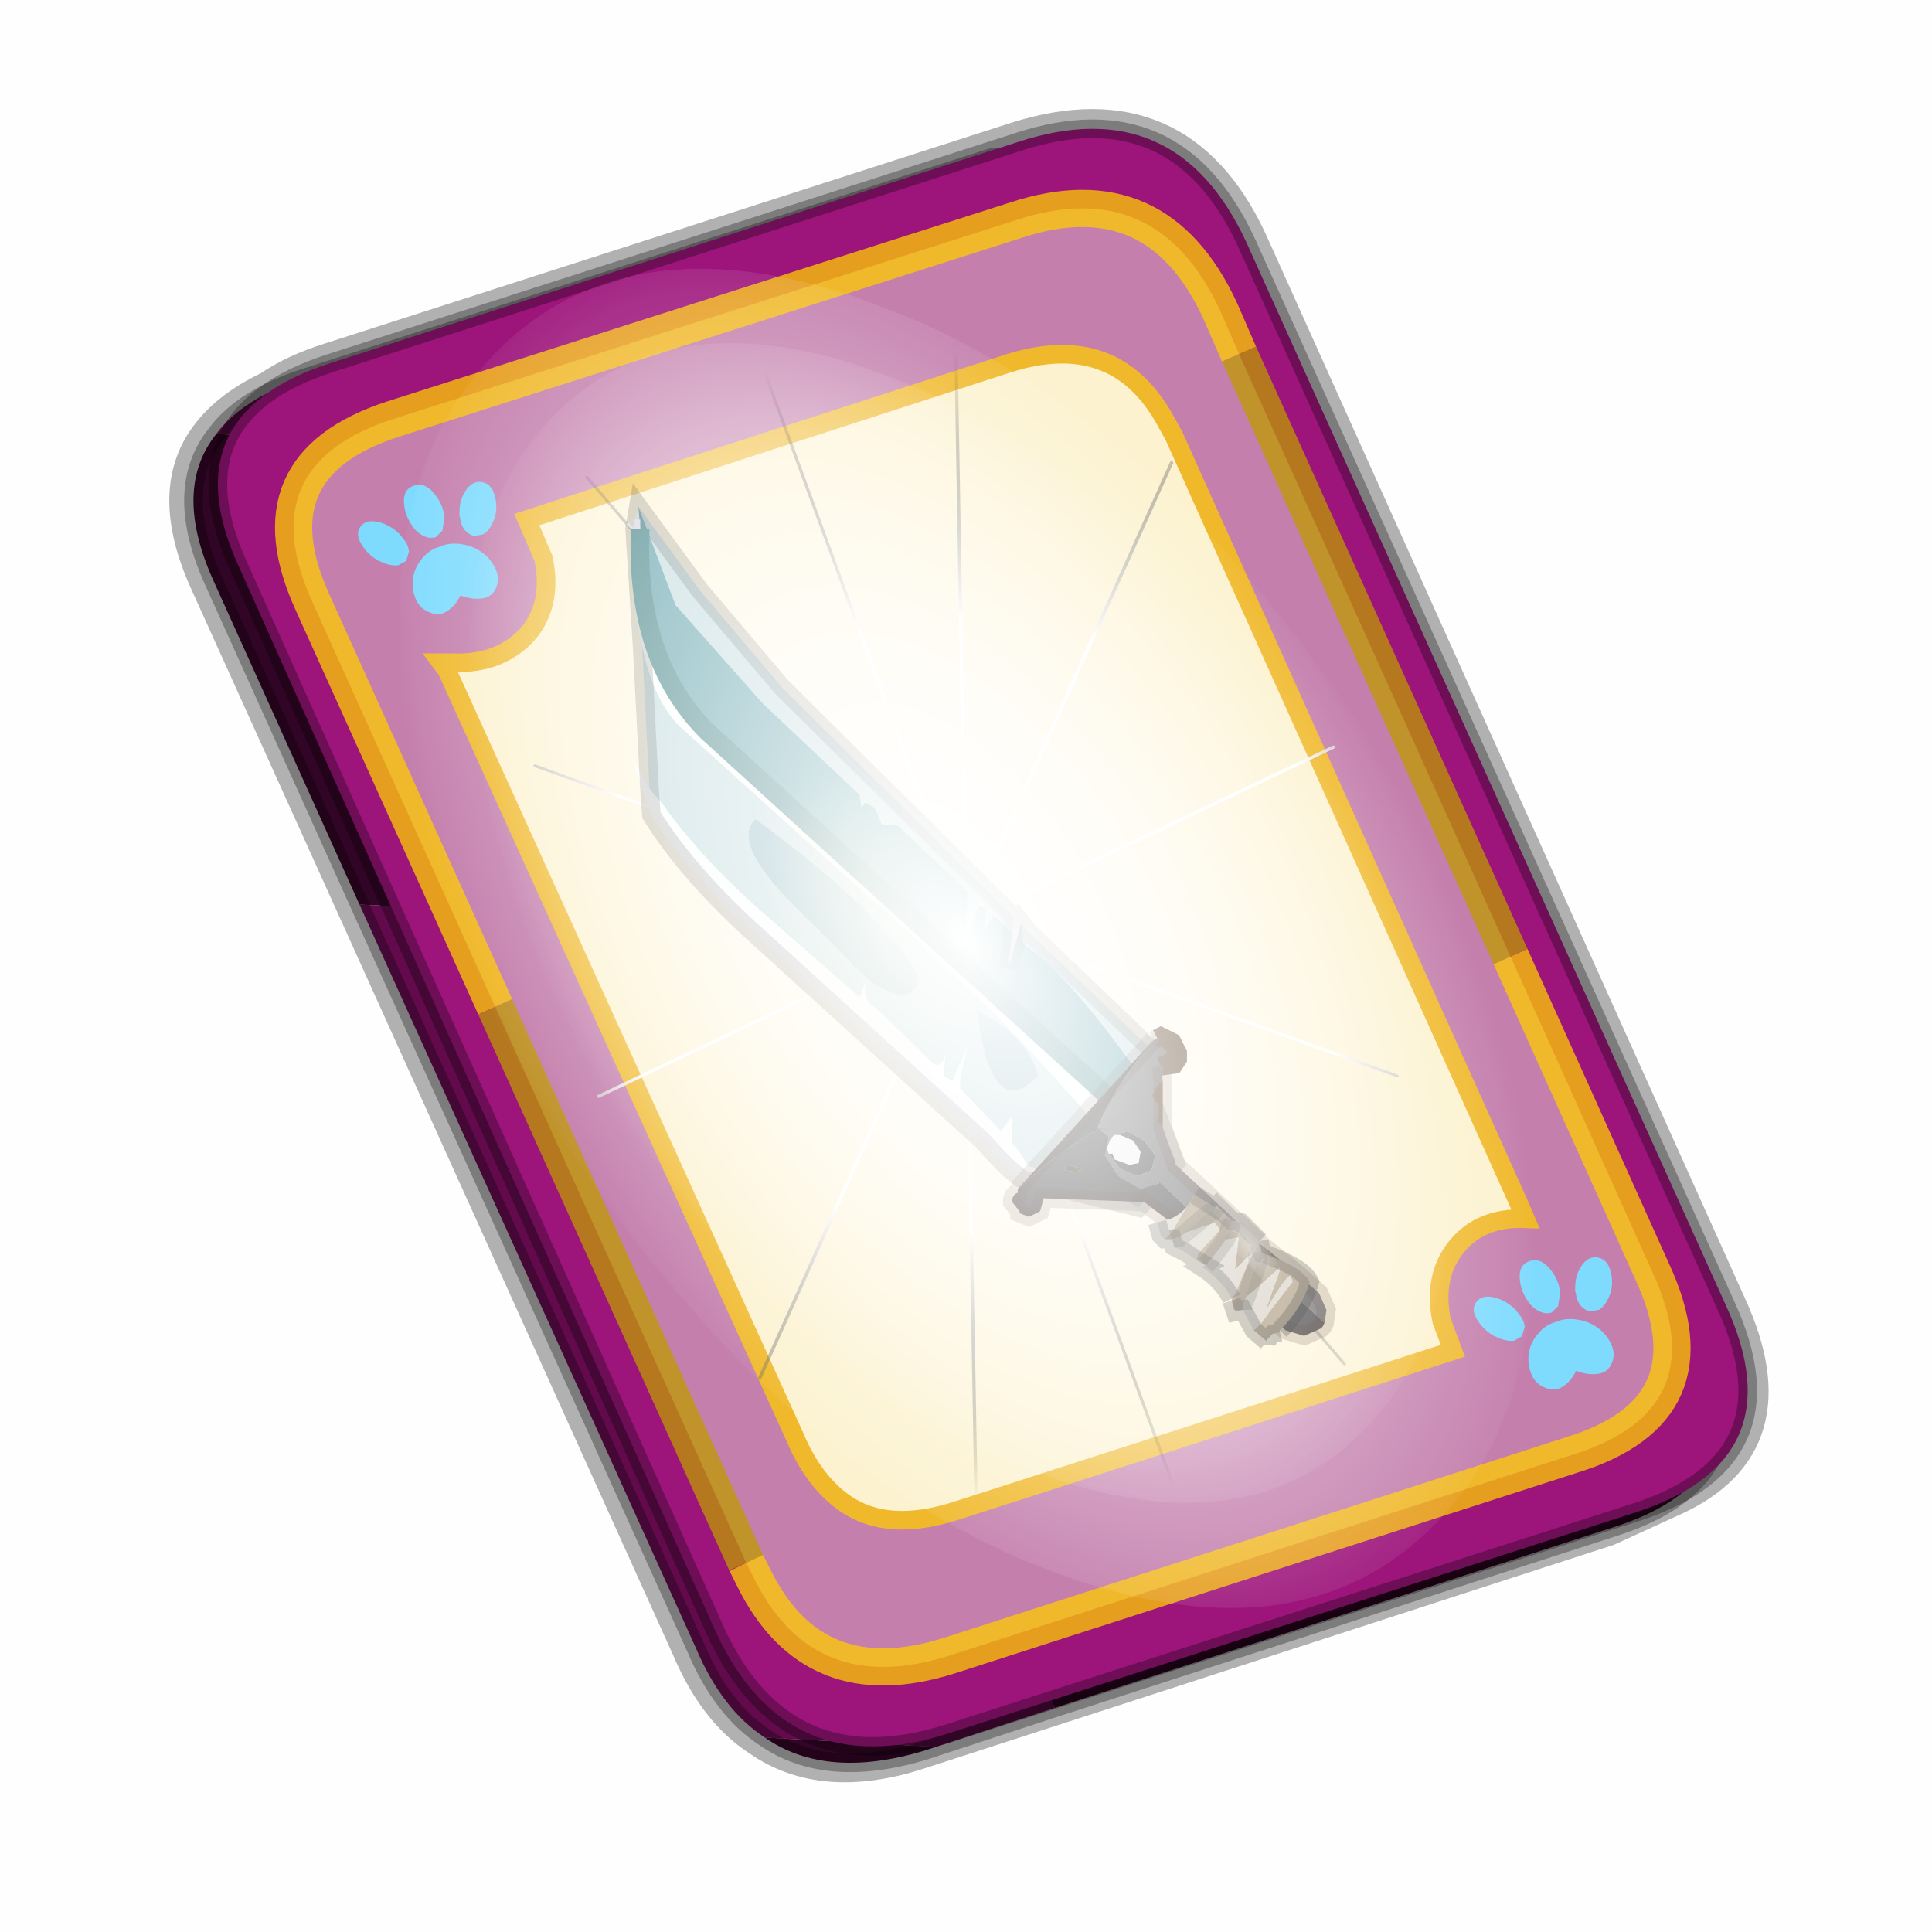 <?xml version='1.0' encoding='UTF-8'?>
<svg xmlns:xlink="http://www.w3.org/1999/xlink" xmlns="http://www.w3.org/2000/svg" version="1.1" width="60px" height="60px" viewBox="0.0 0.0 60.0 60.0"><defs><g id="c1"><path fill="#000000" fill-opacity="0.004" d="M0.0 0.0 L60.0 0.0 60.0 60.0 0.0 60.0 0.0 0.0"/></g><g id="c2"><path fill="none" stroke="#000000" stroke-width="1.0" stroke-opacity="0.302" d="M22.3 0.35 Q26.6 -1.0 28.5 3.05 L41.4 31.7 Q43.1 35.4 39.9 36.85 L38.15 37.65 19.65 43.65 Q17.05 44.5 15.35 43.3 14.2 42.55 13.5 40.9 L0.55 12.25 Q-0.6 9.75 0.6 8.25 1.15 7.55 2.2 7.05 2.85 6.6 3.8 6.3 L22.3 0.35"/><path fill="#300525" stroke="none" d="M25.55 0.9 Q26.9 1.6 27.8 3.55 L40.7 32.15 Q42.6 36.3 38.3 37.65 L23.3 42.5 13.15 21.4 4.6 20.9 0.7 12.25 Q-0.45 9.75 0.75 8.25 L29.8 9.75 25.55 0.9 M20.1 43.55 L19.8 43.65 Q17.15 44.45 15.5 43.3 L20.1 43.55"/><path fill="#630a4c" stroke="none" d="M23.3 42.5 L20.1 43.55 15.5 43.3 Q14.35 42.55 13.65 40.9 L4.6 20.9 13.15 21.4 23.3 42.5 M0.75 8.25 Q1.45 7.3 3.1 6.75 L21.65 0.8 25.55 0.9 29.8 9.75 0.75 8.25"/><path fill="none" stroke="#000000" stroke-width="0.5" stroke-opacity="0.302" d="M25.55 0.9 Q26.9 1.6 27.8 3.55 L40.7 32.15 Q42.6 36.3 38.3 37.65 L23.3 42.5 20.1 43.55 19.8 43.65 Q17.15 44.45 15.5 43.3 14.35 42.55 13.65 40.9 L4.6 20.9 0.7 12.25 Q-0.45 9.75 0.75 8.25 1.45 7.3 3.1 6.75 L21.65 0.8 25.55 0.9"/><path fill="#9d147b" stroke="none" d="M14.2 40.5 L1.35 11.8 Q-0.5 7.75 3.8 6.35 L22.3 0.4 Q26.55 -1.0 28.45 3.1 L41.35 31.7 Q43.25 35.85 38.9 37.25 L20.4 43.2 Q16.1 44.55 14.2 40.5"/><path fill="none" stroke="#000000" stroke-width="0.5" stroke-opacity="0.302" d="M14.2 40.5 L1.35 11.8 Q-0.5 7.75 3.8 6.35 L22.3 0.4 Q26.55 -1.0 28.45 3.1 L41.35 31.7 Q43.25 35.85 38.9 37.25 L20.4 43.2 Q16.1 44.55 14.2 40.5"/><path fill="#fcf2cf" stroke="none" d="M9.15 13.6 Q9.8 12.8 9.55 11.6 L9.1 10.55 22.05 6.35 Q24.9 5.45 26.25 7.85 L26.5 8.3 35.8 29.0 35.95 29.35 Q34.75 29.3 34.1 30.1 33.45 30.9 33.7 32.1 L34.0 32.9 20.65 37.2 Q18.8 37.8 17.65 37.0 16.8 36.4 16.3 35.2 L6.95 14.6 6.8 14.4 7.1 14.4 Q8.4 14.45 9.15 13.6"/><path fill="#c47fad" stroke="none" d="M8.25 23.65 L3.35 12.8 Q1.65 9.1 5.5 7.85 L22.25 2.5 Q26.05 1.25 27.75 4.95 L28.25 6.1 35.55 22.3 39.35 30.75 Q41.1 34.5 37.2 35.7 L20.45 41.1 Q16.8 42.25 15.2 39.0 L15.0 38.6 8.25 23.65 M9.15 13.6 Q8.4 14.45 7.1 14.4 L6.8 14.4 6.95 14.6 16.3 35.2 Q16.8 36.4 17.65 37.0 18.8 37.8 20.65 37.2 L34.0 32.9 33.7 32.1 Q33.45 30.9 34.1 30.1 34.75 29.3 35.95 29.35 L35.8 29.0 26.5 8.3 26.25 7.85 Q24.9 5.45 22.05 6.35 L9.1 10.55 9.55 11.6 Q9.8 12.8 9.15 13.6"/><path fill="none" stroke="#ffcc00" stroke-width="1.0" stroke-opacity="0.749" d="M8.25 23.65 L3.35 12.8 Q1.65 9.1 5.5 7.85 L22.25 2.5 Q26.05 1.25 27.75 4.95 L28.25 6.1 M35.55 22.3 L39.35 30.75 Q41.1 34.5 37.2 35.7 L20.45 41.1 Q16.8 42.25 15.2 39.0 L15.0 38.6"/><path fill="none" stroke="#bf9900" stroke-width="1.0" stroke-opacity="0.749" d="M28.25 6.1 L35.55 22.3 M15.0 38.6 L8.25 23.65"/><path fill="none" stroke="#f0b92b" stroke-width="0.5" d="M9.15 13.6 Q9.8 12.8 9.55 11.6 L9.1 10.55 22.05 6.35 Q24.9 5.45 26.25 7.85 L26.5 8.3 35.8 29.0 35.95 29.35 Q34.75 29.3 34.1 30.1 33.45 30.9 33.7 32.1 L34.0 32.9 20.65 37.2 Q18.8 37.8 17.65 37.0 16.8 36.4 16.3 35.2 L6.95 14.6 6.8 14.4 7.1 14.4 Q8.4 14.45 9.15 13.6"/></g><g id="c3"><path fill="#7fdbfe" stroke="none" d="M10.75 4.9 Q10.75 4.6 10.9 4.35 11.25 3.45 11.95 2.75 13.3 1.5 14.35 2.1 15.4 2.7 14.95 4.45 14.7 5.4 14.1 6.15 L13.75 6.5 Q13.1 7.15 12.35 7.35 L11.4 7.2 Q10.95 6.9 10.75 6.4 10.5 5.75 10.75 4.9 M7.5 5.9 Q7.0 5.85 6.6 5.5 6.05 5.0 5.8 4.15 L5.7 3.6 Q5.55 2.65 5.8 1.7 6.25 0.0 7.5 0.0 L7.6 0.0 Q8.85 0.0 9.3 1.7 9.55 2.65 9.4 3.6 L9.3 4.15 8.5 5.5 7.6 5.9 7.5 5.9 M4.35 4.9 Q4.6 5.75 4.35 6.4 L3.7 7.2 2.75 7.35 Q2.0 7.15 1.35 6.5 L1.0 6.15 Q0.4 5.4 0.15 4.45 -0.3 2.7 0.75 2.1 1.8 1.5 3.15 2.75 3.85 3.45 4.2 4.35 L4.35 4.9 M5.5 13.7 Q4.45 13.9 3.65 12.95 2.75 12.0 3.2 10.25 3.7 8.5 5.25 7.6 6.4 6.9 7.55 7.0 8.75 6.9 9.9 7.6 11.45 8.5 11.95 10.25 12.35 12.0 11.5 12.95 10.7 13.9 9.65 13.7 8.55 13.5 7.55 12.6 6.55 13.5 5.5 13.7"/></g><g id="c4"><g><use transform="matrix(1.0,0.0,0.0,1.0,0.0,0.0)" xlink:href="#c3"/></g></g><radialGradient gradientUnits="userSpaceOnUse" r="819.2" cx="0" cy="0" spreadMethod="pad" gradientTransform="matrix(0.091,0.0,0.0,0.091,0.6,3.4)" id="gradient1"><stop offset="0.0" stop-color="#ffffff"/><stop offset="1.0" stop-color="#ffffff" stop-opacity="0.0"/></radialGradient><g id="c5"><path stroke="none" fill="url(#gradient1)" d="M36.65 -54.65 Q60.05 -42.0 69.75 -17.95 80.55 8.9 68.0 34.1 55.45 59.35 26.8 68.2 -1.8 77.05 -29.7 64.3 -57.6 51.6 -68.45 24.75 -79.3 -2.05 -66.75 -27.25 L-66.7 -27.3 Q-54.1 -52.5 -25.5 -61.4 3.1 -70.2 31.0 -57.5 L36.65 -54.65"/></g><g id="c6"><g><use transform="matrix(1.0,0.0,0.0,1.0,0.0,0.0)" xlink:href="#c5"/></g></g><radialGradient gradientUnits="userSpaceOnUse" r="819.2" cx="0" cy="0" spreadMethod="pad" gradientTransform="matrix(0.209,0.0,0.0,0.177,67.15,107.2)" id="gradient2"><stop offset="0.357" stop-color="#ffffff"/><stop offset="0.671" stop-opacity="0.0"/></radialGradient><g id="c7"><path fill="none" stroke-linejoin="round" stroke-linecap="round" stroke="url(#gradient2)" stroke-width="0.5" d="M136.55 165.8 L68.6 106.0 68.4 106.0 118.25 201.5 M68.2 105.7 L68.25 105.8 68.25 105.75 68.2 105.7 0.0 45.7 M68.25 105.8 L68.3 105.85 68.3 105.8 68.25 105.75 49.95 0.05 M0.05 97.7 L68.15 105.95 68.25 105.85 68.25 105.8 M68.3 105.85 L68.25 105.85 68.3 106.0 68.3 105.85 68.3 105.8 68.35 105.8 68.3 105.8 86.6 18.35 M50.0 193.2 L68.3 106.0 68.15 105.95 18.25 151.55 M68.4 106.0 L68.3 106.0 86.55 211.5 M68.4 106.0 L68.3 105.85 M68.6 106.0 L68.35 105.8 118.25 60.15 M136.6 114.25 L68.6 106.0 M68.2 105.7 L18.25 10.05"/></g><g id="c8"><g><use transform="matrix(1.0,0.0,0.0,1.0,0.0,0.0)" xlink:href="#c7"/></g></g><radialGradient gradientUnits="userSpaceOnUse" r="819.2" cx="0" cy="0" spreadMethod="pad" gradientTransform="matrix(-0.009,-0.008,-0.003,0.01,18.7,21.45)" id="gradient3"><stop offset="0.0" stop-color="#ffffde" stop-opacity="0.522"/><stop offset="0.412" stop-color="#ffffcc" stop-opacity="0.0"/></radialGradient><radialGradient gradientUnits="userSpaceOnUse" r="819.2" cx="0" cy="0" spreadMethod="pad" gradientTransform="matrix(0,-0.001,0.001,0.001,28.6,30.1)" id="gradient4"><stop offset="0.0" stop-color="#ffffff" stop-opacity="0.412"/><stop offset="1.0" stop-color="#ffffff" stop-opacity="0.0"/></radialGradient><g id="c9"><path fill="#c4dcdf" stroke="none" d="M25.55 29.05 Q23.65 28.1 22.6 27.95 L22.2 27.35 22.15 27.35 22.15 26.6 21.85 27.0 20.75 25.85 20.75 25.55 20.95 24.7 20.55 25.65 20.3 25.5 20.35 24.95 Q20.2 25.4 19.95 25.1 L18.5 23.7 Q18.05 23.45 18.25 22.9 L18.05 23.4 15.25 20.95 Q13.7 19.55 12.75 18.2 L12.4 17.8 12.2 13.95 Q12.5 15.35 13.15 16.05 L13.2 16.1 18.3 20.7 Q21.2 23.15 24.05 26.4 L25.95 28.6 25.55 29.05 M22.15 21.65 L21.65 21.2 21.4 21.6 21.45 21.0 21.25 20.95 20.9 21.9 20.95 20.55 19.05 18.75 18.65 18.75 18.45 18.3 18.2 18.15 18.1 18.3 18.05 17.95 15.45 15.5 13.1 12.85 12.1 10.2 13.75 12.45 15.95 15.05 22.2 21.25 22.15 21.65 M25.7 25.65 Q23.6 22.7 22.5 22.0 L22.45 21.95 22.4 21.4 22.55 21.6 26.0 24.9 25.7 25.65 M18.25 22.9 Q19.45 23.75 19.65 22.9 18.9 21.3 15.25 18.6 14.55 19.25 16.45 21.1 L18.25 22.9 M22.85 25.5 Q22.55 24.4 21.2 23.75 21.6 26.85 22.85 25.5"/><path fill="#fbfdfd" stroke="none" d="M12.45 18.5 L12.4 17.8 12.45 18.5 11.9 16.9 12.4 17.8 12.75 18.2 Q13.7 19.55 15.25 20.95 L18.05 23.4 18.25 22.9 Q18.05 23.45 18.5 23.7 L19.95 25.1 Q20.2 25.4 20.35 24.95 L20.3 25.5 20.55 25.65 20.95 24.7 20.75 25.55 20.75 25.85 21.85 27.0 22.15 26.6 22.15 27.35 22.2 27.35 22.6 27.95 Q23.65 28.1 25.55 29.05 L22.7 28.35 Q22.45 28.5 21.35 27.25 L15.35 21.8 Q13.45 20.1 12.45 18.5 M12.1 10.2 L12.15 10.8 Q12.0 14.3 13.95 16.25 L25.1 26.4 26.55 27.85 25.95 28.6 24.05 26.4 Q21.2 23.15 18.3 20.7 L13.2 16.1 13.15 16.05 Q12.5 15.35 12.2 13.95 L12.0 10.8 12.2 13.95 Q11.9 12.8 11.9 11.05 L11.95 10.85 11.95 10.75 12.1 10.2 12.0 10.8 12.1 10.2 M12.15 10.8 L12.0 10.8 12.15 10.8 M11.95 10.85 L12.0 10.8 11.95 10.85"/><path fill="#62a3ac" stroke="none" d="M12.1 10.2 L13.1 12.85 15.45 15.5 18.05 17.95 18.1 18.3 18.2 18.15 18.45 18.3 18.65 18.75 19.05 18.75 20.95 20.55 20.9 21.9 21.25 20.95 21.45 21.0 21.4 21.6 21.65 21.2 22.15 21.65 22.05 22.6 22.4 21.4 22.45 21.95 22.5 22.0 Q23.6 22.7 25.7 25.65 L26.55 27.85 25.1 26.4 13.95 16.25 Q12.0 14.3 12.15 10.8 L12.1 10.2"/><path fill="#91bac4" stroke="none" d="M18.25 22.9 L16.45 21.1 Q14.55 19.25 15.25 18.6 18.9 21.3 19.65 22.9 19.45 23.75 18.25 22.9 M22.85 25.5 Q21.6 26.85 21.2 23.75 22.55 24.4 22.85 25.5"/><path fill="none" stroke="#000000" stroke-width="0.5" stroke-opacity="0.2" d="M12.4 17.8 L12.45 18.5 Q13.45 20.1 15.35 21.8 L21.35 27.25 Q22.45 28.5 22.7 28.35 L25.55 29.05 25.95 28.6 26.55 27.85 25.7 25.65 26.0 24.9 22.55 21.6 22.4 21.4 22.05 22.6 22.15 21.65 22.2 21.25 15.95 15.05 13.75 12.45 12.1 10.2 12.0 10.8 12.2 13.95 12.4 17.8"/><path fill="none" stroke="#d6d9e2" stroke-width="0.5" d="M12.0 10.8 L12.15 10.8 M12.0 10.8 L11.95 10.85"/><path fill="none" stroke="#4a878a" stroke-width="0.5" d="M12.15 10.8 Q12.0 14.3 13.95 16.25 L25.1 26.4"/><path stroke="none" fill="url(#gradient3)" d="M12.75 16.55 Q12.1 19.25 13.3 22.6 14.55 26.0 17.0 28.05 19.45 30.15 21.7 29.8 23.85 29.4 24.55 26.7 25.25 24.0 24.05 20.55 22.8 17.25 20.35 15.1 17.9 13.0 15.7 13.35 13.45 13.85 12.75 16.55"/><path fill="#303030" stroke="none" d="M25.95 24.55 L25.85 24.65 22.3 28.55 Q23.3 27.6 24.45 26.95 L24.45 26.9 Q24.95 25.7 25.95 24.55"/><path fill="#666666" stroke="none" d="M25.95 24.55 Q24.95 25.7 24.45 26.9 L24.75 27.15 24.65 27.65 25.0 28.2 25.6 28.55 26.1 28.4 26.1 28.35 26.85 29.05 27.85 29.55 28.65 30.4 30.55 32.15 30.6 31.8 30.4 31.35 30.0 31.0 29.25 30.9 29.15 30.6 28.95 30.4 28.65 29.95 28.65 29.85 26.55 27.9 26.2 26.9 26.05 26.7 26.05 26.25 25.9 26.05 26.05 25.75 26.2 25.65 26.15 25.25 26.6 25.05 26.6 24.9 26.45 24.6 26.15 24.45 26.05 24.5 25.95 24.55 M24.9 27.1 L25.25 27.0 25.7 27.25 26.0 27.65 25.9 28.05 25.5 28.2 25.05 28.0 24.75 27.6 24.7 27.45 24.8 27.2 24.9 27.1"/><path fill="#404040" stroke="none" d="M26.15 25.25 L26.5 25.2 26.6 25.05 26.15 25.25 M24.75 27.6 L25.05 28.0 25.5 28.2 25.9 28.05 26.0 27.65 25.7 27.25 25.25 27.0 24.9 27.1 25.05 27.1 25.4 27.25 25.6 27.55 25.55 27.85 25.3 27.9 24.9 27.75 24.85 27.6 24.75 27.6"/><path fill="#f1f1f1" stroke="none" d="M24.75 27.6 L24.85 27.6 24.9 27.75 25.3 27.9 25.55 27.85 25.6 27.55 25.4 27.25 25.05 27.1 24.9 27.1 24.8 27.2 24.7 27.45 24.75 27.6"/><path fill="#5e432a" stroke="none" d="M30.0 31.0 L29.9 30.9 28.85 30.05 28.65 29.85 28.65 29.95 28.95 30.4 29.15 30.6 29.25 30.9 30.0 31.0 M26.2 26.9 L26.2 25.65 26.05 25.75 25.9 26.05 26.05 26.25 26.05 26.7 26.2 26.9"/><path fill="#3b3b3b" stroke="none" d="M24.45 26.9 L24.45 26.95 Q23.3 27.6 22.3 28.55 L22.3 28.65 Q22.15 28.7 22.15 28.9 L22.35 29.15 22.35 29.2 22.6 29.3 22.9 29.15 23.0 28.8 25.7 28.9 26.95 29.85 27.55 30.05 Q27.9 30.2 28.05 30.65 L28.05 30.9 28.7 31.6 29.05 31.9 29.5 32.35 30.0 32.5 30.45 32.3 30.5 32.25 30.55 32.15 28.65 30.4 27.85 29.55 26.85 29.05 26.1 28.35 26.1 28.4 25.6 28.55 25.0 28.2 24.65 27.65 24.75 27.15 24.45 26.9 M23.55 28.0 L23.65 27.9 24.0 28.0 23.9 28.1 23.6 28.05 23.55 28.0"/><path fill="#402d1c" stroke="none" d="M26.95 29.85 L28.05 30.9 28.05 30.65 Q27.9 30.2 27.55 30.05 L26.95 29.85 M23.55 28.0 L23.6 28.05 23.9 28.1 24.0 28.0 23.65 27.9 23.55 28.0"/><path fill="none" stroke="#381000" stroke-width="0.5" stroke-opacity="0.2" d="M22.3 28.55 L25.85 24.65 25.95 24.55 M24.45 26.9 L24.45 26.95 M22.3 28.55 L22.3 28.65 Q22.15 28.7 22.15 28.9 L22.35 29.15 22.35 29.2 22.6 29.3 22.9 29.15 23.0 28.8 25.7 28.9 26.95 29.85 28.05 30.9 28.7 31.6 29.05 31.9 29.5 32.35 30.0 32.5 30.45 32.3 30.5 32.25 30.55 32.15 30.6 31.8 30.4 31.35 30.0 31.0 29.9 30.9 28.85 30.05 28.65 29.85 26.55 27.9 26.2 26.9 26.2 25.65 26.15 25.25 M28.65 29.85 L28.65 29.95"/><path fill="none" stroke="#381000" stroke-width="0.5" stroke-opacity="0.2" d="M26.05 24.5 L25.95 24.55"/><path fill="none" stroke="#5f462e" stroke-width="0.5" d="M26.15 25.25 L26.5 25.2 26.6 25.05 26.6 24.9 26.45 24.6 26.15 24.45 26.05 24.5 M26.6 25.05 L26.15 25.25"/><path fill="#a89577" stroke="none" d="M28.05 29.4 L27.9 29.25 27.85 29.4 27.85 29.5 27.75 29.65 27.15 30.3 27.1 30.45 27.35 30.6 27.45 30.5 27.9 29.9 28.0 29.65 28.0 29.6 28.05 29.4 M27.6 29.05 L27.05 28.7 26.45 29.7 26.25 29.9 26.45 29.9 26.6 29.85 26.65 29.85 26.85 29.7 27.5 29.15 27.55 29.15 27.6 29.05 M28.05 31.5 L28.05 31.55 28.15 31.85 28.35 31.8 28.35 31.65 28.45 31.45 28.75 30.55 28.75 30.25 28.75 30.55 29.35 30.65 29.35 30.6 29.35 30.65 29.35 30.75 29.0 31.75 Q29.45 30.95 29.65 30.85 L29.7 30.85 29.65 30.9 29.7 31.05 28.85 32.15 28.65 32.35 29.0 32.65 29.0 32.6 29.15 32.45 29.35 32.4 29.35 32.35 Q29.95 31.75 30.15 31.05 29.95 30.65 28.95 30.3 L28.9 30.3 28.85 30.25 28.8 29.95 28.75 30.15 28.7 30.15 28.65 30.25 28.15 31.35 28.05 31.5 M28.75 30.25 L28.9 30.3 28.75 30.25"/><path fill="#b8aa91" stroke="none" d="M28.8 29.95 L28.3 29.45 28.05 29.4 28.0 29.6 28.0 29.65 28.4 29.85 28.65 30.2 28.7 30.15 28.75 30.15 28.8 29.95 M27.9 29.25 L27.65 29.0 27.6 29.05 27.55 29.15 27.5 29.15 27.85 29.5 27.85 29.4 27.9 29.25"/><path fill="#9c8a6e" stroke="none" d="M28.0 29.65 L27.9 29.9 28.25 29.85 28.15 30.7 28.65 30.2 28.4 29.85 28.0 29.65 M28.75 30.55 L28.45 31.45 29.35 30.65 28.75 30.55 M26.85 29.7 L27.6 29.45 27.75 29.65 27.85 29.5 27.5 29.15 26.85 29.7"/><path fill="#d5cec1" stroke="none" d="M27.05 28.7 Q26.75 29.35 26.05 29.45 L26.15 29.8 26.25 29.9 26.45 29.7 27.05 28.7 M26.45 29.9 L26.5 30.1 26.8 30.25 27.1 30.45 27.15 30.3 27.75 29.65 27.6 29.45 26.85 29.7 26.65 29.85 26.6 29.85 26.45 29.9 M27.35 30.6 L27.25 30.65 Q27.8 31.0 28.05 31.5 L28.15 31.35 28.65 30.25 28.7 30.15 28.65 30.2 28.15 30.7 28.25 29.85 27.9 29.9 27.45 30.5 27.35 30.6 M28.35 31.8 L28.65 32.35 28.85 32.15 29.7 31.05 29.65 30.9 29.7 30.85 29.65 30.85 Q29.45 30.95 29.0 31.75 L29.35 30.75 29.35 30.65 29.35 30.6 29.35 30.65 28.45 31.45 28.35 31.65 28.35 31.8 M28.85 30.25 L28.9 30.3 28.95 30.3 28.85 30.25"/><path fill="none" stroke="#000000" stroke-width="0.5" stroke-opacity="0.2" d="M28.05 29.4 L28.0 29.6 28.0 29.65 27.9 29.9 27.45 30.5 27.35 30.6 M28.75 30.25 L28.75 30.55 28.45 31.45 28.35 31.65 28.35 31.8 M26.45 29.9 L26.6 29.85 26.65 29.85 26.85 29.7 M27.5 29.15 L27.55 29.15 27.6 29.05 M27.5 29.15 L26.85 29.7"/><path fill="none" stroke="#000000" stroke-width="0.5" stroke-opacity="0.302" d="M28.8 29.95 L28.3 29.45 28.05 29.4 27.9 29.25 27.65 29.0 27.6 29.05 27.05 28.7 M26.05 29.45 L26.15 29.8 26.25 29.9 26.45 29.9 26.5 30.1 26.8 30.25 27.1 30.45 27.35 30.6 27.25 30.65 Q27.8 31.0 28.05 31.5 M28.05 31.55 L28.15 31.85 28.35 31.8 28.65 32.35 29.0 32.65 29.0 32.75 M28.8 29.95 L28.85 30.25 28.9 30.3 28.75 30.25 M28.85 30.25 L28.95 30.3 28.9 30.3 M29.0 32.65 L29.0 32.6 29.15 32.45 29.35 32.4 M29.35 32.35 Q29.95 31.75 30.15 31.05 29.95 30.65 28.95 30.3"/><path stroke="none" fill="url(#gradient4)" d="M26.9 29.25 Q28.55 30.35 29.7 32.1 30.0 32.2 29.85 31.65 29.3 30.0 27.35 28.8 L27.2 28.7 Q26.65 28.8 26.9 29.25"/></g><g id="c10"><g><use transform="matrix(1.0,0.0,0.0,1.0,0.0,0.0)" xlink:href="#c2"/></g><g><use transform="matrix(0.239,-0.087,0.1,0.234,34.25,31.15)" xlink:href="#c4"/></g><g><use transform="matrix(0.239,-0.087,0.1,0.234,4.25,10.3)" xlink:href="#c4"/></g><g><use transform="matrix(0.141,-0.038,0.111,0.226,20.25,20.65)" filter="url(#filter7)" xlink:href="#c6"/></g><g><use transform="matrix(-0.155,0.051,0.084,0.147,22.6,2.3)" filter="url(#filter8)" xlink:href="#c8"/></g><g><use transform="matrix(1.0,0.0,0.0,1.0,0.0,0.0)" xlink:href="#c9"/></g><g><use transform="matrix(0.163,-0.044,0.129,0.261,20.35,20.95)" filter="url(#filter10)" xlink:href="#c6"/></g></g><filter id="filter7"><feColorMatrix in="SourceGraphic" type="matrix" values="0.0 0.0 0.0 0.0 0.797 0.0 0.0 0.0 0.0 0.598 0.0 0.0 0.0 0.0 0.199 0.0 0.0 0.0 1.0 0.0" result="cxform"/><feComposite operator="in" in2="SourceGraphic" result="color-xform"/></filter><filter id="filter8"><feColorMatrix in="SourceGraphic" type="matrix" values="0.0 0.0 0.0 0.0 0.996 0.0 0.0 0.0 0.0 0.996 0.0 0.0 0.0 0.0 0.996 0.0 0.0 0.0 1.0 0.0" result="cxform"/><feComposite operator="in" in2="SourceGraphic" result="color-xform"/></filter><filter id="filter10"><feColorMatrix in="SourceGraphic" type="matrix" values="1.0 0.0 0.0 0.0 0.0 0.0 1.0 0.0 0.0 0.0 0.0 0.0 1.0 0.0 0.0 0.0 0.0 0.0 0.23 0.0" result="cxform"/><feComposite operator="in" in2="SourceGraphic" result="color-xform"/></filter></defs><g><g><use transform="matrix(1.0,0.0,0.0,1.0,0.0,0.0)" xlink:href="#c1"/></g><g><use transform="matrix(1.155,0.0,0.0,1.155,5.85,3.95)" xlink:href="#c10"/></g></g></svg>